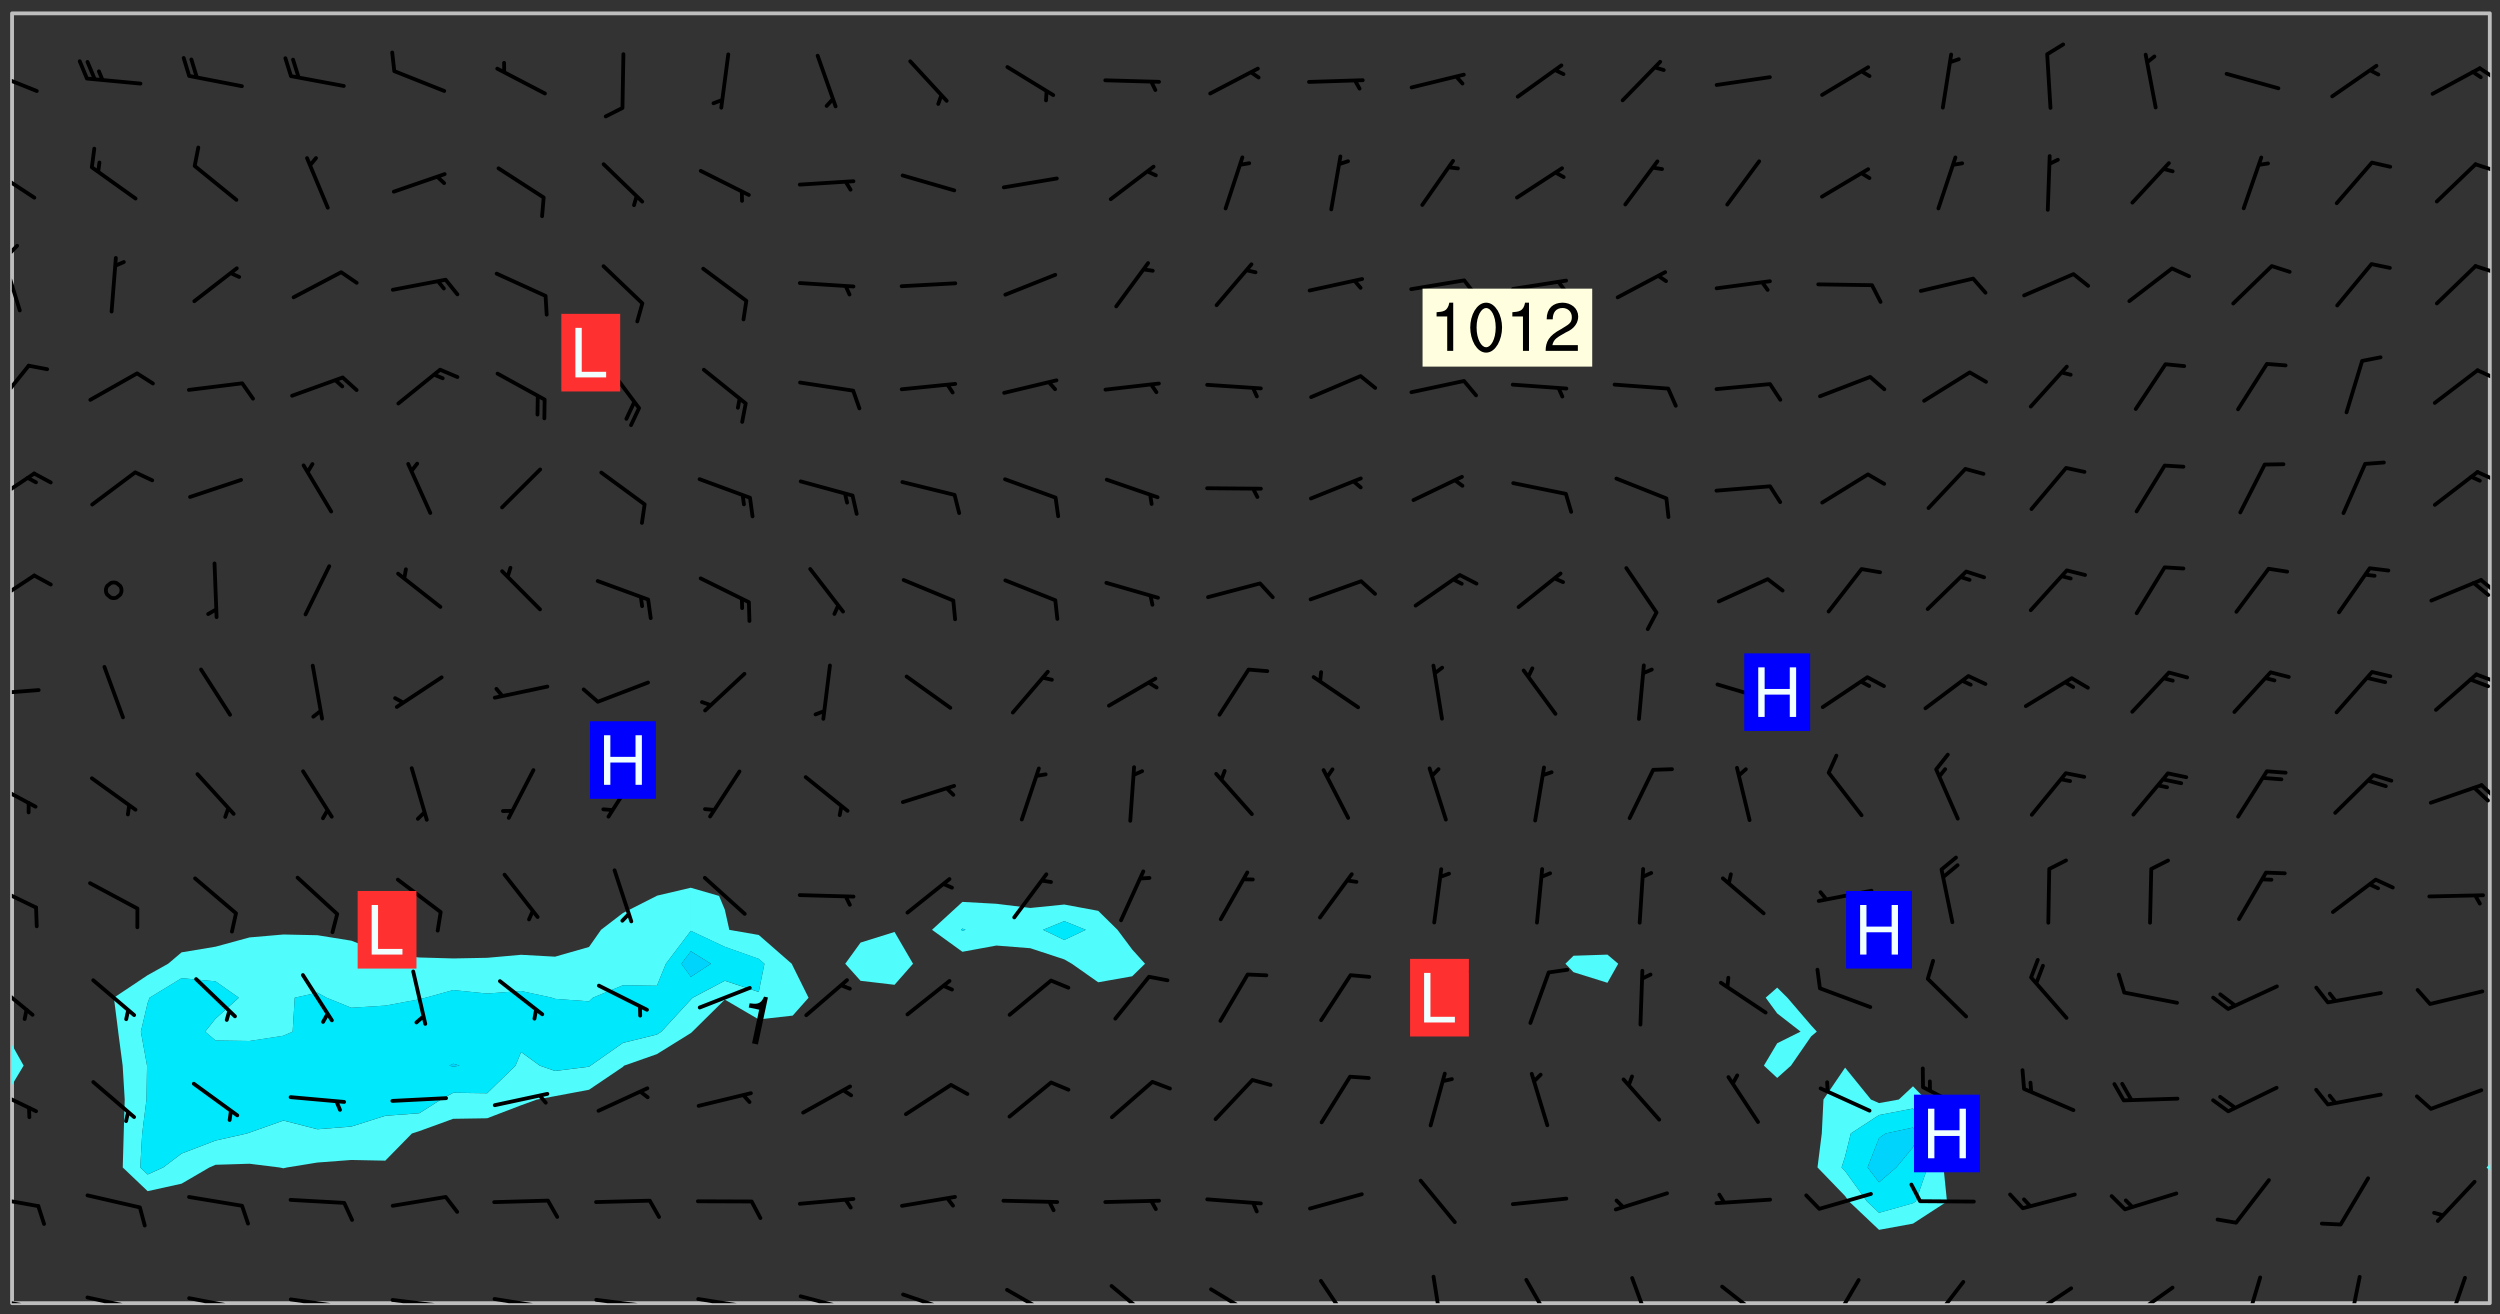 <svg xmlns="http://www.w3.org/2000/svg" role="img" xmlns:xlink="http://www.w3.org/1999/xlink" viewBox="142.45 309.95 326.84 171.84"><rect x="142.45" y="309.95" width="326.84" height="171.84" fill="#333333" stroke="none"/><defs><clipPath id="a"><path d="M144 451h1v29.328h-1zm0 0"/></clipPath><clipPath id="b"><path d="M144 311.672h1V447h-1zm0 0"/></clipPath><clipPath id="c"><path d="M144 311.672h324v168.656H144zm0 0"/></clipPath><clipPath id="d"><path d="M467 463h1v17.328h-1zm0 0"/></clipPath><clipPath id="e"><path d="M467 311.672h1V463h-1zm0 0"/></clipPath><clipPath id="f"><path d="M144 479h4v1.328h-4zm0 0"/></clipPath><clipPath id="g"><path d="M147 480h2v.328h-2zm0 0"/></clipPath><clipPath id="h"><path d="M153 479h8v1.328h-8zm0 0"/></clipPath><clipPath id="i"><path d="M160 480h2v.328h-2zm0 0"/></clipPath><clipPath id="j"><path d="M166 479h9v1.328h-9zm0 0"/></clipPath><clipPath id="k"><path d="M173 480h3v.328h-3zm0 0"/></clipPath><clipPath id="l"><path d="M180 479h8v1.328h-8zm0 0"/></clipPath><clipPath id="m"><path d="M187 480h2v.328h-2zm0 0"/></clipPath><clipPath id="n"><path d="M193 479h8v1.328h-8zm0 0"/></clipPath><clipPath id="o"><path d="M200 480h2v.328h-2zm0 0"/></clipPath><clipPath id="p"><path d="M206 479h9v1.328h-9zm0 0"/></clipPath><clipPath id="q"><path d="M213 480h3v.328h-3zm0 0"/></clipPath><clipPath id="r"><path d="M220 479h8v1.328h-8zm0 0"/></clipPath><clipPath id="s"><path d="M227 480h2v.328h-2zm0 0"/></clipPath><clipPath id="t"><path d="M233 479h8v1.328h-8zm0 0"/></clipPath><clipPath id="u"><path d="M240 480h2v.328h-2zm0 0"/></clipPath><clipPath id="v"><path d="M246 479h9v1.328h-9zm0 0"/></clipPath><clipPath id="w"><path d="M253 480h2v.328h-2zm0 0"/></clipPath><clipPath id="x"><path d="M260 478h8v2.328h-8zm0 0"/></clipPath><clipPath id="y"><path d="M265 480h2v.328h-2zm0 0"/></clipPath><clipPath id="z"><path d="M273 478h8v2.328h-8zm0 0"/></clipPath><clipPath id="A"><path d="M287 477h7v3.328h-7zm0 0"/></clipPath><clipPath id="B"><path d="M300 478h8v2.328h-8zm0 0"/></clipPath><clipPath id="C"><path d="M314 477h6v3.328h-6zm0 0"/></clipPath><clipPath id="D"><path d="M329 476h3v4.328h-3zm0 0"/></clipPath><clipPath id="E"><path d="M341 477h5v3.328h-5zm0 0"/></clipPath><clipPath id="F"><path d="M355 476h4v4.328h-4zm0 0"/></clipPath><clipPath id="G"><path d="M367 477h7v3.328h-7zm0 0"/></clipPath><clipPath id="H"><path d="M381 477h5v3.328h-5zm0 0"/></clipPath><clipPath id="I"><path d="M394 477h6v3.328h-6zm0 0"/></clipPath><clipPath id="J"><path d="M407 478h7v2.328h-7zm0 0"/></clipPath><clipPath id="K"><path d="M404 480h4v.328h-4zm0 0"/></clipPath><clipPath id="L"><path d="M420 478h7v2.328h-7zm0 0"/></clipPath><clipPath id="M"><path d="M420 480h2v.328h-2zm0 0"/></clipPath><clipPath id="N"><path d="M435 476h4v4.328h-4zm0 0"/></clipPath><clipPath id="O"><path d="M449 476h3v4.328h-3zm0 0"/></clipPath><clipPath id="P"><path d="M462 476h3v4.328h-3zm0 0"/></clipPath><clipPath id="Q"><path d="M144 466h4v2h-4zm0 0"/></clipPath><clipPath id="R"><path d="M144 451h4v5h-4zm0 0"/></clipPath><clipPath id="S"><path d="M144 437h3v6h-3zm0 0"/></clipPath><clipPath id="T"><path d="M144 425h4v4h-4zm0 0"/></clipPath><clipPath id="U"><path d="M144 411h4v5h-4zm0 0"/></clipPath><clipPath id="V"><path d="M466 412h2v3h-2zm0 0"/></clipPath><clipPath id="W"><path d="M144 399h4v2h-4zm0 0"/></clipPath><clipPath id="X"><path d="M465 397h3v3h-3zm0 0"/></clipPath><clipPath id="Y"><path d="M144 384h4v6h-4zm0 0"/></clipPath><clipPath id="Z"><path d="M466 385h2v3h-2zm0 0"/></clipPath><clipPath id="aa"><path d="M465 385h3v3h-3zm0 0"/></clipPath><clipPath id="ab"><path d="M144 371h4v6h-4zm0 0"/></clipPath><clipPath id="ac"><path d="M466 371h2v2h-2zm0 0"/></clipPath><clipPath id="ad"><path d="M144 357h3v7h-3zm0 0"/></clipPath><clipPath id="ae"><path d="M466 358h2v2h-2zm0 0"/></clipPath><clipPath id="af"><path d="M144 343h2v8h-2zm0 0"/></clipPath><clipPath id="ag"><path d="M144 341h1v4h-1zm0 0"/></clipPath><clipPath id="ah"><path d="M465 344h3v2h-3zm0 0"/></clipPath><clipPath id="ai"><path d="M144 331h4v6h-4zm0 0"/></clipPath><clipPath id="aj"><path d="M465 331h3v2h-3zm0 0"/></clipPath><clipPath id="ak"><path d="M144 318h4v5h-4zm0 0"/></clipPath><clipPath id="al"><path d="M466 318h2v3h-2zm0 0"/></clipPath><g id="am" clip-path="url(#clip1)"><path fill="#fff" fill-opacity="0" fill-rule="evenodd" d="M0 0h1000v1000H0zm0 0"/><path fill="#d3d3d3" fill-opacity="0" fill-rule="evenodd" d="M162.152 355.867l-.234.293.059.234.117.172.176.234.293.348.113.059.117-.172.059-.234.176-.176.465-.176h.699l.234.293.289.816.059.176.176.23.352.234.699.699.172.176.234.348.234.41.289.582.41.465.23.234.234.176.117.23.176.293.172 1.164v.234l.059.289.059.117.117.117.348.41.117.172.176.176.176.234.117.172.172.352.059.234.234.406.234-.059-.176.176-.059.93h-.582l-.234-.113-.348.113-.117.117-.059.293-.059.176-.117.172-.465.293-.059.234-.059.113v.645l.059.172v.41l.059.059v.406l.059.406.117.176.059.059.23.641-.059.293v.699l-.059.582v.234l-.059.23-.055.352v1.922l.055.117h.426l-.367.117-.023.352.891 1.168 1.742.539 1.34.359v.539l.09.809.535.715 1.52.27.891-.086.09 1.164.535.18 1.16-.18 2.055-.984 1.16-.363 1.879-.176 1.695-.18-.18.719-1.516.086-1.25.09-.805.27-1.074.809.27.719.535.898-.18.625-.266.809.266 1.078.625.898.805.18 1.25-.18-.266.723.098.504.055.293v.172l.059.293v.406l.176.117.352.117h.406l.293-.176.113-.117.059-.117.117-.23.059-.176.352-.465.23-.176.176-.059.176.059.059.176.117.988.055.469.059.172.117.234.176.059.816.059h.289l.117.234.059.406.059.352v1.105l.117.293.117.348.289.699.176.352.582.754.352.176.172.059.469.234.641.465.348.234.293.176.293.055.23.062.816.348.293.176.113.172.352.352.117.176.523.641v.289l.059.352v.348l.059.352.059.289.117.059.172.059h.176l.582.234.176.117.176.289.176.234.113.234.293.23.117.117v.41l.059.055.289.234.234.117.059.117.117.172.059.117.23.234.059.176.234.059.117.059-.117.113-.059.117v.117l-.117.293-.117.289v.582l.176.117.117.059.059.117.117.117.113.059.176.348.059.352.059.406v.176l-.059.176-.117.699v.172l.117.176.293.293h.406l.176.117.117.172.117.293v.234h-.527l-.23-.234h-.234l-.176.059-.059.699.059.348.117.176.176.41.117.23.289.469.176.055h.523l.234.059.758.641.059.293v.234l.059.059.23.348v.352l-.117.172v.293l.293.289.293.176.172.059.293.176.293.117.582.406.289.234.293.176.219.16.016.012.23.176.641.523.176.234.117.176.176.176.113.172v.641l.117.176.469.117.582.117.234.059.23.113.293.117.113.059.586.352.289.172.176.062.176.055.176.059.699.352.289.176.234.055.289.176.234.117.641.406.293.117.172.059.234.059.41.059.23.059.234.117.059.172-.41.176.469.059.059.293.113.234.176.055.234.059.176.059.406.117.641.234.117.172.059.234v.176l-.059.117-.059.406.234.234.117.059.348.117.641.23.176.117.289.117.176.176.234.465.582 1.105.176.176.348.176.176.117.352.117 1.047.523.234.059.465.113.293.059.465.176.758.582.234.234.348.465.176.176.289.234.816.699.293.176.289.289.293.176.293.289.695.641.176.176.293.234.289.234.469.289.641.582.348.234.234.293.348.348.352.465.934.992.348.406.117.176.234.059.113.117.645.176.23.113.234.059.293.176.23.117.934.699.406.406.234.176.406.176.234.117.816.348.348.234.234.117.293.289.23.117.758.352.352.172.23.059.293.117.234.059.871.176h.816l.469.23.172.059.875.699.465.117.293.059.176.059.23.059.469.059.348.059.352.059.406.059h.293l.172.059v.23l.176.176h.293l.348.059.352.059.699.117h.641l.465-.234.293-.176.172-.117.41-.172.289-.176.934-.465.469-.293.523-.293.465-.172.465-.176 1.051-.465.289-.117.41-.117.289-.117.527-.176 1.516-.699.582-.348.289-.059.293-.059.348-.117.875-.23.352-.117h.113l.234-.059.875-.234.234-.059h.812l.352-.059.816-.117.172-.059.352-.055.293-.059.23-.059.816-.176.176-.059h.348l.234-.059.465-.117.758-.172.234-.059h.348l.41-.117.289-.059 1.285-.059h.289l.41-.059.23-.059h.176l.875-.117h.406l.41-.117h.348l.352-.113.871-.059h1.75l1.047.289.41.117.289.117.352.117.289.117 1.051.172.289.059h.293l.293.059.172.059.41.059.172.059.117.059h.117l.117.059.352.059h.113l.41.066 1.922.395 1.926.395 1.52.449 1.695.719 2.145.805 1.605-.719 1.43-.805 1.16-1.078 1.25-.449 3.035-.719 1.875-.359 2.145-1.348 2.234-1.254 2.5-1.258 1.695-.449 1.785-.18 1.16-.27.625.539 1.34-.27.715-.988.984-1.344.445-.18.805-.359 1.875-.539 1.785-.449 1.25-.27 1.16-.09 1.699-.09 1.961-.27 1.25-.09h.539l.625-.09h.891l2.145-.18 2.41-.18 2.59-.09 1.695.18 1.609.09 1.43.359 1.16.719 1.875.988 1.16 1.527.266.715.629.09.355.898.535.539.535 1.527 1.074.359h.535l-.805.535.09 1.707.715 2.695.891.805.895.988.715 1.258 1.785.539 1.52-.18.355 1.344 1.609-.805.98-.539.27.27.316-.215.219-.145.801.449.449-.359h.355l.535-.27.539-.719.535-.27.625-.988 1.16.449.84.371 1.395.617 1.695-.18h1.605l1.785.09.18-1.707.535-1.344.805.27.492.848.402.406-.09.539v.359l.715.449.711-.27h1.43l.359.988.445 1.258.715 1.344 1.25.629 1.695.629.715-.18.18-.539.98-.09.449.359.086 1.258-.266.629-.535.18v.539l.715.984.266.539.984.988.801 1.078-.266.359-.09.898-.625 2.332-.355 2.066-.09 1.793-.18.719-.09.539v1.438l-.98 1.883-.359 1.707-.535.898-.805 1.168-.266.539 2.055 1.254.086.359-.355.539-.09-.18v.809l.09 1.438-.445.715-1.074.094-.266.715.535.898.805.719 1.16.809 1.34.27.445.359-.355.449-1.789-.09-1.25-.449-.715-.719-.625-.09-.176 3.59-.188 1.309h89.359V311.703h-55.27v49.082l.762.125 3.289.543 2.023 2.836v2.754l2.352.332 2.348.332h4.051l-1.379 4.16-2.023.707-2.023.703-.543.344-2.594 1.617-.188.117-2.023-2.078-.73-2.742-2.672-2.078-1.375-3.5-.066-.082-1.957-2.672 2.75-1.418v-49.082H294.422v91.414l.117.031.133.012.074.074.105.047.09.059.086.059.09.059.297.297.059.09.031.117.027.117.016.137-.031.117-.059.09-.059.086-.043.105-.047.102-.027.121v.145l.176.27.148.148.074.086.074.074.043.105.062.09.059.086.043.105.059.09.047.102.043.105.059.086.117.18.074.074.062.086.059.09.043.105.059.09.059.086.062.09.059.09.043.102.117.18.074.074.059.086.074.074.09.059.105.047h.148l.133-.016.133.016.102-.047.074-.074.047-.102-.016-.133v-.148l-.047-.105-.027-.117-.047-.102-.027-.121-.043-.102-.062-.09-.043-.102-.043-.105-.031-.117-.016-.133-.012-.137.086-.059.059-.086.121-.031.043.105.016.133v.117l.059.102.059.09.09.059.148.148.059.09.043.105-.012.102.086.059.105.047.086.059.09.059.074.074-.117.027-.105.047-.086.059-.074.074-.059.09-.062.086-.027.121-.047.102-.043.105-.031.117-.012.133-.016.133v.148l.027.117.047.105.043.102.059.09.074.074.09.059.074.074.09.059.059.09.043.105.047.102.117.031.133.016h.148l.117-.031.105.043.043.105.047.102.027.121L299.5 410l.027.117.031.121.027.117.105.043.102.047.133-.016.148.148.062.086.074.074.07.074.09.062.105.043.102.043.117.031.137.016.117-.031.074-.074.027-.117-.012-.133-.031-.121-.027-.117.043-.105h.117l.09.062.117.027h.148l.133.016h.148l.133.016.133-.016h.148l.133-.016.133-.012.137.012.117-.027.133-.016.191-.059-.059.176-.016.133-.027.121-.016.133-.059.086-.133.016-.105.047-.105.043-.117.031-.117.027-.266.031h-.148l-.133.016-.074.074.059.086.148.148.117.18.074.07.09.062.09.059.086.059.09.059.102.043.105.062.105.043.086.059.105.047.102.043.18.117.059.09-.043.102-.047.105.016.133.223.223.059.09.043.102.031.121.043.102.016.133.031.117.012.137.031.117.148.148.102.043.105.043.117.031.133.016.137.016h.117l.117-.031.09-.059.043-.105.047-.102.043-.105.031-.117.012-.133v-.148l-.012-.133-.016-.133-.031-.117-.043-.105-.047-.105-.043-.102-.043-.105-.016-.133.016-.133.027-.117.031-.117.027-.121.047-.102.09-.059.086-.062.074-.074.09-.059.223-.223.059-.086.074-.074.117-.18.059-.086v-.148l-.074-.074-.102-.047-.105-.043-.102-.043-.059-.09-.047-.105-.027-.117.09-.059.117-.031.102-.043.18-.117.148-.148.012-.133-.012-.105-.09-.059-.133.016h-.148l-.133.016-.133-.016-.121-.031-.086-.059-.074-.074-.059-.09-.062-.086-.117-.18-.059-.086.031-.121.086-.059.121-.031.059-.086v-.121l-.031-.117-.059-.09-.059-.086-.047-.105-.027-.117-.016-.133.059-.09.074-.074.09-.059.117-.18.074-.074.059-.086.148-.148.121-.031.133-.016.133.016.074.074.043.105.016.133-.031.117-.117.031-.133.012-.148.148-.043.105-.047.102-.027.121-.031.117v.148l.031.117.043.105.059.09.074.07.074.074.117.031.121.027.117-.027.133-.016h.117l.09.059.074.074.047.105.059.086.102.047.133.016.105.043.086.059-.012.105-.074.074-.18.117-.059.09-.09.059-.07.074-.074.074-.062.09-.027.117-.016.133.016.133-.016.133v.148l.016.133.027.117.031.121.074.074.09.059.086.059.09.059.117.031v.086l-.102.047-.09.059-.266.031-.117.027h-.148l-.105.043-.102.047-.059.09-.062.234-.012.133-.031.121-.016.133v.293l-.012.133.012.137.016.133.133.016.133.012.121.031.086.059.074.074.047.105.043.102.016.133v.445l-.016.133v.445l.031.266.027.117.016.133.031.117.086.211.031.266v.148l-.031.117-.027.117-.031.121-.027.117-.031.117-.031.121-.012.133-.016.133.09.059.117-.031.102.016.047.105-.031.266v.441l-.043.105-.047.105-.043.102-.043.105-.059.086-.031.121-.043.117-.031.117-.016.133.016.133.059.09.105.047.086.059.059.086-.012.137-.031.117-.043.102v.445l-.016.133v.148l-.031.117-.043.105-.027.117-.047.105-.043.102-.031.121-.027.117-.031.133-.031.117-.027.117-.043.105-.031.117-.031.121-.012.133-.016.133v.297l.027.117v.148l.047.398.027.117.059.09.121.031h.148l.133-.016.059.09v.117l-.059.09-.09.059-.102.043-.105.047-.09.059-.086.059-.137.016-.117-.031-.133-.016-.102.047-.062.086-.012.137-.016.133-.031.117-.027.117-.016.133-.031.121v.297l.016.133.031.117v.148l.012.133v.148l-.027.117-.047.102-.027.121-.031.117-.059.09-.074.074-.102.043-.105.047-.117.027-.121.031-.102-.047.059-.086.105-.047.027-.117.031-.117.027-.121.031-.117v-.148l.016-.133-.031-.117-.043-.105-.105.016-.074.074-.102.043-.09.062-.074.074-.043.102-.016.133-.031.117L304.25 426l-.031.117-.027.117-.031.121-.027.117-.031.117-.043.105-.09.059h-.09l-.117-.031-.031-.086.016-.137-.031-.117v-.148l-.012-.133v-.148l-.062-.234-.027-.121-.043-.102-.047-.105-.059-.086-.059-.09-.043-.105-.062-.086-.148-.148-.07-.074-.105-.047-.105-.043-.102-.043-.297-.297-.09-.074-.086-.059-.105-.043-.09-.062-.086-.059-.105-.043-.09-.059-.086-.062-.074-.07-.105-.047-.086-.059-.105-.043-.09-.062-.102-.043-.105-.043-.086-.059-.105-.047-.105-.043-.102-.047-.09-.059-.102-.043-.105-.043-.09-.062-.117-.027-.133-.016-.133.016H299.75l-.133.016-.117-.031-.09-.059-.074-.074-.09-.059-.102-.047h-.148l-.121-.027-.102-.043-.074-.074-.117-.18-.09-.059-.102-.043-.09-.062-.105-.043-.09-.059-.086-.059-.105-.047-.059-.086-.059-.09-.043-.105-.047-.102-.074-.074-.086-.059-.074-.074-.09-.059-.223-.223-.043-.105-.031-.266.105-.043h.145l.105.043.074.074.09.059.086.059.105.047.09.059.148.148.07.074.148.148.062.086.074.074.086.059.074.074.09.062.09.059.086.059.27.176.102.047.105.043.102.043.047-.074.059-.086.074-.074.07-.074.105.043.074.074.059.09.043.102.047.105.043.105.121.027.117-.027.074-.09.043-.105.059-.09.074-.074.105-.043.117-.027.133.012.09.059.148.148.059.09.043.105.047.102.043.105.043.102.105.047.105.043.133.016.086-.059.059-.09.074-.074.105-.043.117.027.105.047.102.043.105.043.102.047.18.117v.117l-.016.133.016.133.016.137.059.086.102.047.121.027.117.031h.148l.117-.031.059-.09.18-.117.059-.09.074-.074.059-.086.117-.18.18-.117.117.031.09.059.043.074-.016.133v.117l.09.059h.148l.133-.016.133-.012.266-.031.105-.043.117-.031.121-.027.074-.074.07-.074.062-.09-.016-.105-.047-.102-.102-.043-.105-.016-.117.027-.266.031h-.148l-.074-.074-.09-.059-.117-.031-.117-.027-.133-.016h-.148l-.133.016h-.297l-.105-.047-.148-.148-.043-.102-.059-.09.223-.223.086-.059.105-.043.117-.031.133-.016.133.016.137.016.102.043.133-.012.09-.062.102-.043.062-.09-.047-.102-.09-.059-.117-.031-.102-.043-.059-.09-.062-.09v-.117l.016-.133.105-.047.074-.07v-.121l-.09-.059-.031-.117.09-.059.074-.074.043-.105.059-.09.047-.102.016-.133v-.148l-.047-.105-.043-.102-.09-.059-.133-.016-.102-.043-.137-.016-.117-.031h-.445l-.133-.016-.133-.012-.133-.016-.117-.031h-.148l-.133-.016-.133-.012-.266-.031-.121-.043-.086-.059-.074-.074v-.148l.012-.133.105-.047.102-.043.133-.016h.152l.133-.016h.293l.121.031.102.043.09.059.234.062.121-.047.09-.059.102-.043.133-.016.105.043.102.047.133.012.121-.027h.145l.121-.031.117-.027.105-.047.074-.074.086-.059.148-.148.059-.086.047-.105.027-.117.016-.105-.102-.043-.09-.059-.117-.031-.105-.043-.09-.062-.074-.086-.074-.074-.102-.043-.105-.047-.102-.043-.059-.09-.047-.102-.086-.211-.062-.086-.059-.09-.074-.074-.086-.059h-.27l-.117.031-.09.059-.102.043-.133.016-.105-.016-.027-.117-.062-.09-.117-.031-.102-.043-.148-.148-.031-.117-.016-.105.074-.074.18-.117.117-.027.117-.031.137.016.102.043.105.043.102.047.105.043.117.031.133.016.117.027.133.016.105-.016.09-.059-.074-.074-.105-.043-.074-.074-.074-.09-.148-.148-.086-.059-.09-.059-.074-.074-.09-.059-.102-.047-.121-.027-.102-.047-.105-.043-.117-.031-.102-.043-.121-.031h-.148l-.117.031-.105.043-.086.062-.18.117-.086.059-.09.059-.105.047-.086.059-.105.043-.102.043-.105.047-.074.074-.059.09-.059.086-.047.105-.059.086-.074.074-.133-.012-.117-.031h-.117l-.074.074-.09.059-.074.074-.09.059-.086.059-.105.047-.102.043-.137.016-.102-.043-.148-.148-.105-.047h-.086l-.105.047-.102.043-.121.031-.117-.031-.074-.074v-.117l.031-.121.074-.07.059-.09.074-.074.117-.031.105-.043h.293l.133-.016.137-.016.102-.043.09-.059.102-.047.09-.059.133-.012.09.059.133.012.09-.059.086-.059.105-.043.09-.059.086-.062.09-.059.148-.148.059-.086.059-.09.105-.043.133-.016.117.027.121.031.059-.059.059-.09.031-.266.027-.117.105.012.133.016.102-.043.09-.059.059-.09.074-.074.059-.09.047-.102.012-.133-.012-.133-.047-.105-.148-.148-.059-.09-.059-.086-.043-.105v-.445l.016-.133v-.148l.012-.133-.059-.059-.09.059-.102-.043-.18-.117-.086-.059-.062-.09-.059-.09-.074-.074-.086-.059-.121.031-.102.012-.105.047-.086.059-.105.043-.148.148-.09.059-.086.059-.09.062-.105.043-.133.016v-.121l.105-.043.117-.031.074-.07.043-.105v-.148l-.027-.117-.148-.148-.133-.016h-.148l-.117.031-.105.043-.102.043-.09.062-.117.027-.074-.074.012-.133-.043-.102-.043-.105-.09-.059-.117.027-.121.031-.117.031-.102.043-.121.031-.102.043-.105.043-.09.059-.102.016v-.117l.016-.133-.059-.09-.074.043-.148.148-.059.09-.074.074-.047.105-.043.102-.074.074-.059.09-.074.074-.059.086-.074.074-.09.062-.074.07-.074.074-.102.016-.133.016-.105-.043v-.121l.148-.148.043-.102.059-.09.047-.102.043-.105.059-.09.031-.117.043-.102.031-.121.027-.117.047-.105.043-.102.043-.105.074-.07.09-.062.09-.059.102-.043h.297l.266-.031.105-.043-.074-.074-.117-.031-.105-.043-.09-.059-.102-.047-.09-.059-.102-.043-.105-.043-.09-.062-.086-.059-.105-.043-.102-.043-.121-.031-.117-.031-.102-.043L297.5 410.25l-.102-.043-.09-.059-.043-.105-.016-.133.102-.043.133-.016.137.016.133-.016.102-.043.059-.09.016-.105-.09-.059-.074-.074-.102-.043-.09-.059-.148-.148-.043-.105-.016-.133v-.293l-.059-.09-.09-.059-.074-.074-.043-.105-.031-.117-.059-.09-.074-.074-.117-.027-.074-.074-.09-.059-.09-.062-.086-.059-.074-.074-.059-.086-.047-.105-.086-.059-.148-.148-.195-.059-.133.016-.102.043-.074.074-.047.102-.043.105-.059.09-.059.086-.297.297-.09.059h-.086l-.062-.086-.043-.105.031-.117.059-.09.027-.117-.012-.133-.09-.062-.105.047-.117.027-.117.031-.27.176-.102.047-.117.027-.105.047-.09.059-.102.043-.059-.086-.047-.105.016-.133.047-.105.07-.074.074-.07.059-.09v-.148l-.043-.105h-.238l-.102.047-.031.117-.027.117-.031.121-.074.043-.133.016-.074-.047-.043-.102-.043-.105-.047-.102-.043-.105-.121.031-.102.043-.133.016-.117.031-.105.043-.09.059-.102.047-.121.027-.133.016-.102-.043-.059-.09-.047-.105-.043-.102-.043-.105v-.117l.059-.09.086-.059.18-.117.102-.047.105-.043.105-.059.102-.043.09-.062.102-.043.105-.059.102-.047.09-.059.105-.043.102-.043.09-.062.102-.043.137-.016.117.031.102.043.121.031.102.043.105.047.102.043.105.043.102.047.105.043.102.043.105.047.086.059.105.043.117.031.105.043.102.047.09.059.105.043.102.043.105.047.117.027.102.047.121.027h.148l.086-.059.016-.102.059-.09-.027-.117-.074-.074-.117-.18-.074-.074-.09-.074-.18-.117-.086-.059-.105-.043-.102-.047-.27-.176-.059-.09-.074-.074-.059-.09-.043-.102-.031-.117-.016-.137v-.562l-.012-.133-.016-.133-.031-.117-.016-.133-.012-.133-.031-.121-.223-.223-.059-.086-.016-.105.031-.117.133-.016v-91.414H172.992v1.453l-.059.234-.352 1.051-.172.523-.117.348-.176.41-.117.172-.234.293-.23.059h-.352l-.117.059-.23.406v.293l.117.176.23.23.117.234.641.758.293.465.176.234.23.352.234.348.641.816.176.465.172.41.117.695.176.469.117 1.398.059.465v.875l.117 1.047v4.781l-.059.465-.352 1.281-.176.523-.113.41-.352.93L172.934 336l-.234.582-.117.176-.172.348-.176.406-.352.816-.059.293-.113.293-.117.289-.059.176-.117.875-.059.406-.059.117-.059.176-.059.172-.23.527-.117.172v.234l-.117.234-.059.172-.176.586v.289l-.059.176v.293l-.059.113-.059.527v.172l-.055.234v2.621l-.176.816-.117.176-.176.234-.117.172-.113.234-.586.934-.23.289-.293.465-.176.234-.289.352-.352.699-.113.23-.176.41-.176.23-.406.527-.816.699-.293.172-.289.234-.176.117-.176.176-.523.406-.527.176-.172.176-.234.055-.641.176h-.758m12.211 31.023l-1.074.449.359.895 1.25-.715.445-.539-.98-.09"/><path fill="#d3d3d3" fill-opacity="0" fill-rule="evenodd" d="M201.508 416.598h-.895l.449.629.98.359.805-.09.445-.988-.176.09-.715-.355-.895.355m154.621 59.07l-.059-.523v-.293l.113-.293.059-.23.469-.469h.113l.117-.113.117-.059h.176l.234-.059h.348l.234.059.117.059.23.172.059.176.117.582v.293l-.117.176-.172.289-.176.176-.527.523-.23.234-.117.059h-.176l-.117-.059-.406-.293-.176-.117-.117-.059-.059-.113-.055-.117m6.641-10.957l-.059-.172v-1.109l.059-.172.176-.059.172-.059h.176l.234-.059.117.059.059.699-.059.172-.117.176-.117.059-.234.523-.113.059h-.234l-.059-.117m9.613-14.391l-.117-.176v-.699l.293-.875.117-.172.176-.352.113-.23.117-.293.352-.758.117-.23.172-.234h.176l.117-.059h.641l.117.059.234.234.172.113.352.293.117.117.113.176v.113l.117.059.117.117v.699l-.059.176v.23l-.059.176-.348 1.051-.117.23-.117.234-.117.059-.23.234-.641.289h-.875l-.41-.117-.641-.465"/><path fill="none" stroke="#bebebe" stroke-linecap="round" stroke-linejoin="round" stroke-miterlimit="10" stroke-width=".5" d="M467.957 311.695H144.027v168.625h323.93v-168.625"/><g clip-path="url(#a)"><path fill="#fff" fill-opacity="0" fill-rule="evenodd" d="M144 475.891v4.438h.004H144v-28.504 24.066"/></g><g clip-path="url(#b)"><path fill="#fff" fill-opacity="0" fill-rule="evenodd" d="M144 444.82v1.703-134.852h.004H144V444.82"/></g><path fill="#50fcfc" fill-rule="evenodd" d="M144 446.523v5.301l.004-.004v-5.293l-.004-.004"/><g clip-path="url(#c)"><path fill="#fff" fill-opacity="0" fill-rule="evenodd" d="M144.004 480.328V451.82l1.535-2.559-1.535-2.734V311.672h88.762V426.004l-4.438 1.043-.023.023-4.414 2.238-2.867 2.199-1.57 2.242-4.438 1.27-4.441-.246-4.438.395-4.438.082-4.438-.125-4.441-.473-4.438-1.723-4.438-.715-4.438-.094-4.441.383-4.438 1.211-4.438.738-1.762 1.492-2.676 1.492-4.414 2.945.562 4.438.586 4.441.27 4.438-.133 4.438-.125 4.438 3.254 3.098 4.438-.98 3.633-2.117.805-.352 4.438-.137 3.926.488.516.105.457-.105 3.98-.645 4.438-.336 4.438.09 3.48-3.547.961-.312 4.438-1.613 4.438-.07 4.438-1.699 2.047-.742 2.395-.453 4.438-.832 4.438-2.996.148-.156 4.289-1.508L232.766 445l.199-.18 4.242-4.195 4.438 2.594 4.438-.5 2.074-2.336-2.074-4.18-.117-.258-4.32-3.77-3.848-.668-.59-2.645-.75-1.793-3.691-1.066V311.672h26.633v120.117l-4.441 1.391-2.004 2.766 2.004 2.23 4.441.523 2.418-2.754-2.418-4.156V311.672h8.875v116.188l-3.977 3.648 3.977 2.875 4.438-.816 4.441.352 4.438 1.461.984.566 3.453 2.426 4.438-.785 1.68-1.641-1.68-1.867-1.918-2.57-2.52-2.48-4.438-.824-4.438.449-4.441-.547-4.438-.246v-116.188h84.328v123.082l-4.438.145-1.062 1.047 1.062 1.105 4.438 1.387 1.406-2.492-1.406-1.191V311.672h22.191v127.395l-1.504 1.316 1.504 2.059 3.059 2.379-3.059 1.52-1.738 2.922 1.738 1.617 1.809-1.617 2.633-3.82.738-.621-.738-.809-3.113-3.629-1.328-1.316V311.672h8.879v137.859l-2.828 4.168-.219 4.438-.562 4.438 3.609 3.742.504.699 3.934 3.723 4.438-.812 4.438-2.883.031-.027-.031-.066-.445-4.375.367-4.438-2.676-4.438-1.684-1.73-1.855 1.73-2.582.465-1.059-.465-3.379-4.168V311.672h84.324v150.434l-.465.469.465.461v17.293H144.004"/></g><path fill="#50fcfc" fill-rule="evenodd" d="M145.539 449.262l-1.535 2.559v-5.293l1.535 2.734m12.363-4.441l-.562-4.438 4.414-2.945 2.676-1.492 1.762-1.492 4.438-.738 4.438-1.211 4.441-.383 4.438.094 4.438.715 4.438 1.723 4.441.473 4.438.125 4.438-.082 4.438-.395 4.441.246 4.438-1.27 1.57-2.242 2.867-2.199 4.414-2.238.023-.023 4.438-1.043v5.633l-3.262 4.309-1.176 2.879-4.438-.066-3.93 1.625-.508.48-4.438-.328-.418-.152-4.023-.875-4.438.332-4.438-.453-3.598.996-.84.211-4.441.824-4.438.281-3.242-1.316-1.195-.66-2.961.66-.273 4.438-1.203.535-4.441.688-4.438-.066-1.359-1.156 1.359-1.699 3.047-2.738-3.047-2.141-4.438-.414-4.188 2.555-.25.691-.887 3.746.809 4.441-.074 4.438-.562 4.438-.254 4.438.969.922 2.039-.922 2.398-1.816 4.438-1.699 4.09-.922.348-.117 4.441-1.578 4.438 1.141 4.438-.355 4.438-1.406 4.441-.332 2.828-1.789 1.609-.887 4.438.059 3.715-3.609.723-1.781 2.441 1.781 2 .699 4.438-.562.199-.137 4.238-2.973 4.438-1.094.582-.375 3.855-4.191.246-.246 4.195-2.219 4.438 1.465.742-3.684-.742-.645-4.438-1.574-4.441-2.09v-5.633l3.691 1.066.75 1.793.59 2.645 3.848.668 4.32 3.77.117.258 2.074 4.18-2.074 2.336-4.438.5-4.438-2.594-4.242 4.195-.199.18-4.438 2.754-4.289 1.508-.148.156-4.438 2.996-4.438.832-2.395.453-2.047.742-4.438 1.699-4.438.07-4.438 1.613-.961.312-3.48 3.547-4.438-.09-4.438.336-3.98.645-.457.105-.516-.105-3.926-.488-4.438.137-.805.352-3.633 2.117-4.438.98-3.254-3.098.125-4.438.133-4.438-.27-4.438-.586-4.441"/><path fill="#00e8fc" fill-rule="evenodd" d="M161.754 463.496l-.969-.922.254-4.438.562-4.438.074-4.438-.809-4.441.887-3.746.25-.691 4.188-2.555 4.438.414 3.047 2.141-3.047 2.738-1.359 1.699 1.359 1.156 4.438.066 4.441-.688 1.203-.535.273-4.438 2.961-.66 1.195.66 3.242 1.316 4.438-.281 4.441-.824.84-.211 3.598-.996v9.629l-.516.246.516.152.844-.152-.844-.246v-9.629l4.438.453 4.438-.332 4.023.875.418.152 4.438.328.508-.48 3.93-1.625 4.438.066 1.176-2.879 3.262-4.309v2.68l-1.234 1.629 1.234 1.715 2.629-1.715-2.629-1.629v-2.68l4.441 2.09 4.438 1.574.742.645-.742 3.684-4.438-1.465-4.195 2.219-.246.246-3.855 4.191-.582.375-4.438 1.094-4.238 2.973-.199.137-4.438.562-2-.699-2.441-1.781-.723 1.781-3.715 3.609-4.438-.059-1.609.887-2.828 1.789-4.441.332-4.438 1.406-4.438.355-4.438-1.141-4.441 1.578-.348.117-4.09.922-4.438 1.699-2.398 1.816-2.039.922"/><path fill="#00d4fc" fill-rule="evenodd" d="M201.699 449.414l-.516-.152.516-.246.844.246-.844.152m31.066-11.754l-1.234-1.715 1.234-1.629 2.629 1.629-2.629 1.715"/><path fill="#50fcfc" fill-rule="evenodd" d="M254.957 438.176l-2.004-2.23 2.004-2.766 4.441-1.391 2.418 4.156-2.418 2.754-4.441-.523m13.316-3.793l-3.977-2.875 3.977-3.648v3.484l-.18.164.18.129.422-.129-.422-.164v-3.484l4.438.246 4.441.547 4.438-.449v2.172l-2.777 1.133 2.777 1.324 2.812-1.324-2.812-1.133v-2.172l4.438.824 2.52 2.48 1.918 2.57 1.68 1.867-1.68 1.641-4.438.785-3.453-2.426-.984-.566-4.438-1.461-4.441-.352-4.438.816"/><path fill="#00e8fc" fill-rule="evenodd" d="M268.273 431.637l-.18-.129.18-.164.422.164-.422.129m13.316 1.195l-2.777-1.324 2.777-1.133 2.812 1.133-2.812 1.324"/><path fill="#50fcfc" fill-rule="evenodd" d="M348.164 437.051l-1.062-1.105 1.062-1.047 4.438-.145 1.406 1.191-1.406 2.492-4.438-1.387m26.629 13.828l-1.738-1.617 1.738-2.922 3.059-1.52-3.059-2.379-1.504-2.059 1.504-1.316 1.328 1.316 3.113 3.629.738.809-.738.621-2.633 3.82-1.809 1.617m8.879 15.438l-3.609-3.742.562-4.438.219-4.438 2.828-4.168 3.379 4.168 1.059.465 2.582-.465 1.855-1.73v2.902l-4.438.855-3.691 2.41-.746 3.02-.461 1.418.461.48 2.859 3.961 1.578 1.492 4.438-1.254.371-.238 1.535-4.441 1.086-4.438-2.992-3.266v-2.902l1.684 1.73 2.676 4.438-.367 4.438.445 4.375.031.066-.031.027-4.438 2.883-4.438.812-3.934-3.723-.504-.699"/><path fill="#00e8fc" fill-rule="evenodd" d="M383.672 463.055l-.461-.48.461-1.418.746-3.02 3.691-2.41 4.438-.855v2.492l-3.594.773-.844.598-1.504 3.84 1.504 1.949 2.258-1.949 2.18-2.633.707-1.805-.707-.773v-2.492l2.992 3.266-1.086 4.438-1.535 4.441-.371.238-4.438 1.254-1.578-1.492-2.859-3.961"/><path fill="#00d4fc" fill-rule="evenodd" d="M388.109 464.523l-1.504-1.949 1.504-3.84.844-.598 3.594-.773.707.773-.707 1.805-2.18 2.633-2.258 1.949"/><path fill="#50fcfc" fill-rule="evenodd" d="M467.996 463.035l-.465-.461.465-.469v.93"/><g clip-path="url(#d)"><path fill="#fff" fill-opacity="0" fill-rule="evenodd" d="M467.996 480.328H468v-17.293 17.293h-.004"/></g><path fill="#50fcfc" fill-rule="evenodd" d="M467.996 462.105v.93H468v-.93h-.004"/><g clip-path="url(#e)"><path fill="#fff" fill-opacity="0" fill-rule="evenodd" d="M467.996 311.672H468v150.434-150.434h-.004"/></g><path fill="#fff" fill-opacity="0" fill-rule="evenodd" d="M237.238 447.473l5.715 1.207 2.062-9.742-5.715-1.211-2.062 9.746"/><path fill-rule="evenodd" d="M242.344 440.246l.5.105-1.305 6.156-.77-.164.93-4.391-1.359-.289.117-.543.559.055h.258l.242-.043.23-.094.215-.172.199-.258.184-.363"/><g clip-path="url(#f)"><path fill="none" stroke="#000" stroke-linecap="round" stroke-linejoin="round" stroke-miterlimit="10" stroke-width=".5" d="M147.445 481.023l-6.891-1.391"/></g><g clip-path="url(#g)"><path fill="none" stroke="#000" stroke-linecap="round" stroke-linejoin="round" stroke-miterlimit="10" stroke-width=".5" d="M147.445 481.023l.699 2.355"/></g><g clip-path="url(#h)"><path fill="none" stroke="#000" stroke-linecap="round" stroke-linejoin="round" stroke-miterlimit="10" stroke-width=".5" d="M160.746 481.078l-6.863-1.5"/></g><g clip-path="url(#i)"><path fill="none" stroke="#000" stroke-linecap="round" stroke-linejoin="round" stroke-miterlimit="10" stroke-width=".5" d="M160.746 481.078l.664 2.363"/></g><g clip-path="url(#j)"><path fill="none" stroke="#000" stroke-linecap="round" stroke-linejoin="round" stroke-miterlimit="10" stroke-width=".5" d="M174.082 480.992l-6.902-1.324"/></g><g clip-path="url(#k)"><path fill="none" stroke="#000" stroke-linecap="round" stroke-linejoin="round" stroke-miterlimit="10" stroke-width=".5" d="M174.082 480.992l.723 2.344"/></g><g clip-path="url(#l)"><path fill="none" stroke="#000" stroke-linecap="round" stroke-linejoin="round" stroke-miterlimit="10" stroke-width=".5" d="M187.422 480.828l-6.953-1"/></g><g clip-path="url(#m)"><path fill="none" stroke="#000" stroke-linecap="round" stroke-linejoin="round" stroke-miterlimit="10" stroke-width=".5" d="M187.422 480.828l.832 2.309"/></g><g clip-path="url(#n)"><path fill="none" stroke="#000" stroke-linecap="round" stroke-linejoin="round" stroke-miterlimit="10" stroke-width=".5" d="M200.746 480.754l-6.973-.852"/></g><g clip-path="url(#o)"><path fill="none" stroke="#000" stroke-linecap="round" stroke-linejoin="round" stroke-miterlimit="10" stroke-width=".5" d="M200.746 480.754l.883 2.289"/></g><g clip-path="url(#p)"><path fill="none" stroke="#000" stroke-linecap="round" stroke-linejoin="round" stroke-miterlimit="10" stroke-width=".5" d="M214.043 480.883l-6.938-1.109"/></g><g clip-path="url(#q)"><path fill="none" stroke="#000" stroke-linecap="round" stroke-linejoin="round" stroke-miterlimit="10" stroke-width=".5" d="M214.043 480.883l.797 2.324"/></g><g clip-path="url(#r)"><path fill="none" stroke="#000" stroke-linecap="round" stroke-linejoin="round" stroke-miterlimit="10" stroke-width=".5" d="M227.375 480.773l-6.969-.887"/></g><g clip-path="url(#s)"><path fill="none" stroke="#000" stroke-linecap="round" stroke-linejoin="round" stroke-miterlimit="10" stroke-width=".5" d="M227.375 480.773l.871 2.293"/></g><g clip-path="url(#t)"><path fill="none" stroke="#000" stroke-linecap="round" stroke-linejoin="round" stroke-miterlimit="10" stroke-width=".5" d="M240.676 480.879l-6.941-1.102"/></g><g clip-path="url(#u)"><path fill="none" stroke="#000" stroke-linecap="round" stroke-linejoin="round" stroke-miterlimit="10" stroke-width=".5" d="M240.676 480.879l.797 2.32"/></g><g clip-path="url(#v)"><path fill="none" stroke="#000" stroke-linecap="round" stroke-linejoin="round" stroke-miterlimit="10" stroke-width=".5" d="M253.914 481.238l-6.789-1.816"/></g><g clip-path="url(#w)"><path fill="none" stroke="#000" stroke-linecap="round" stroke-linejoin="round" stroke-miterlimit="10" stroke-width=".5" d="M253.914 481.238l.555 2.391"/></g><g clip-path="url(#x)"><path fill="none" stroke="#000" stroke-linecap="round" stroke-linejoin="round" stroke-miterlimit="10" stroke-width=".5" d="M267.156 481.473l-6.641-2.289"/></g><g clip-path="url(#y)"><path fill="none" stroke="#000" stroke-linecap="round" stroke-linejoin="round" stroke-miterlimit="10" stroke-width=".5" d="M266.191 481.141l.191 1.211"/></g><g clip-path="url(#z)"><path fill="none" stroke="#000" stroke-linecap="round" stroke-linejoin="round" stroke-miterlimit="10" stroke-width=".5" d="M280.195 482.082l-6.09-3.504"/></g><g clip-path="url(#A)"><path fill="none" stroke="#000" stroke-linecap="round" stroke-linejoin="round" stroke-miterlimit="10" stroke-width=".5" d="M293.16 482.582l-5.391-4.508"/></g><g clip-path="url(#B)"><path fill="none" stroke="#000" stroke-linecap="round" stroke-linejoin="round" stroke-miterlimit="10" stroke-width=".5" d="M306.785 482.148l-6.008-3.641"/></g><g clip-path="url(#C)"><path fill="none" stroke="#000" stroke-linecap="round" stroke-linejoin="round" stroke-miterlimit="10" stroke-width=".5" d="M319.055 483.246l-3.914-5.836"/></g><g clip-path="url(#D)"><path fill="none" stroke="#000" stroke-linecap="round" stroke-linejoin="round" stroke-miterlimit="10" stroke-width=".5" d="M330.961 483.801l-1.098-6.941"/></g><g clip-path="url(#E)"><path fill="none" stroke="#000" stroke-linecap="round" stroke-linejoin="round" stroke-miterlimit="10" stroke-width=".5" d="M345.461 483.383l-3.469-6.109"/></g><g clip-path="url(#F)"><path fill="none" stroke="#000" stroke-linecap="round" stroke-linejoin="round" stroke-miterlimit="10" stroke-width=".5" d="M358.25 483.629l-2.418-6.598"/></g><g clip-path="url(#G)"><path fill="none" stroke="#000" stroke-linecap="round" stroke-linejoin="round" stroke-miterlimit="10" stroke-width=".5" d="M373.117 482.504l-5.523-4.348"/></g><g clip-path="url(#H)"><path fill="none" stroke="#000" stroke-linecap="round" stroke-linejoin="round" stroke-miterlimit="10" stroke-width=".5" d="M381.898 483.359l3.547-6.062"/></g><g clip-path="url(#I)"><path fill="none" stroke="#000" stroke-linecap="round" stroke-linejoin="round" stroke-miterlimit="10" stroke-width=".5" d="M394.848 483.113l4.277-5.57"/></g><g clip-path="url(#J)"><path fill="none" stroke="#000" stroke-linecap="round" stroke-linejoin="round" stroke-miterlimit="10" stroke-width=".5" d="M407.379 482.277l5.848-3.898"/></g><g clip-path="url(#K)"><path fill="none" stroke="#000" stroke-linecap="round" stroke-linejoin="round" stroke-miterlimit="10" stroke-width=".5" d="M407.379 482.277l-2.16-1.164"/></g><g clip-path="url(#L)"><path fill="none" stroke="#000" stroke-linecap="round" stroke-linejoin="round" stroke-miterlimit="10" stroke-width=".5" d="M420.754 482.367l5.723-4.078"/></g><g clip-path="url(#M)"><path fill="none" stroke="#000" stroke-linecap="round" stroke-linejoin="round" stroke-miterlimit="10" stroke-width=".5" d="M421.586 481.773l-1.098-.547"/></g><g clip-path="url(#N)"><path fill="none" stroke="#000" stroke-linecap="round" stroke-linejoin="round" stroke-miterlimit="10" stroke-width=".5" d="M435.926 483.695l2.012-6.734"/></g><g clip-path="url(#O)"><path fill="none" stroke="#000" stroke-linecap="round" stroke-linejoin="round" stroke-miterlimit="10" stroke-width=".5" d="M449.547 483.773l1.398-6.887"/></g><g clip-path="url(#P)"><path fill="none" stroke="#000" stroke-linecap="round" stroke-linejoin="round" stroke-miterlimit="10" stroke-width=".5" d="M462.41 483.648l2.301-6.641"/></g><g clip-path="url(#Q)"><path fill="none" stroke="#000" stroke-linecap="round" stroke-linejoin="round" stroke-miterlimit="10" stroke-width=".5" d="M147.457 467.633l-6.914-1.238"/></g><path fill="none" stroke="#000" stroke-linecap="round" stroke-linejoin="round" stroke-miterlimit="10" stroke-width=".5" d="M147.457 467.633l.754 2.332m12.527-2.164l-6.848-1.574m6.848 1.574l.637 2.371m12.723-2.582l-6.934-1.152m6.934 1.152l.777 2.328m12.578-2.707l-7.016-.395m7.016.395l1.027 2.23m12.246-3.004l-6.934 1.152m6.934-1.152l1.492 1.949m11.867-1.473l-7.023.199m7.023-.199l1.215 2.133m12.102-2.125l-7.023.184m7.023-.184l1.211 2.133m12.105-2.027L233.691 467m7.027.027l1.145 2.168m12.156-2.496l-7 .629M253 466.793l.672 1.027m13.629-1.391l-6.93 1.168m5.922-1l.746.973m13.625-.473l-7.027-.168m6.004.145l.551 1.098m13.785-1.246l-7.023.176m6.004-.152l.602 1.07m13.727-.738l-7.008-.535m5.988.457l.492 1.125m13.727-2.25l-6.777 1.871m14.473-3.648l4.461 5.426m7.59-2.352l6.992-.723m6.469 1.418l6.699-2.113m-5.727 1.809l-.875-.859m13.062.336l7.012-.457m-5.992.391l-.645-1.043m13.07 1.855l6.75-1.949m-6.75 1.949l-1.707-1.762m14.883.762l7.027.051m-7.027-.051l-1.137-2.176m14.566 3.098l6.797-1.793m-6.797 1.793l-1.664-1.801m2.652 1.539l-.832-.898m13.199 1.301l6.715-2.074m-6.715 2.074l-1.738-1.73m2.715 1.43l-.867-.867m14.418 2.914l4.293-5.566m-4.293 5.566l-2.418-.41m16.086.648l3.59-6.043m-3.59 6.043L446 469.918m15.156-.344l4.809-5.121m-4.109 4.379l-1.184-.324"/><g clip-path="url(#R)"><path fill="none" stroke="#000" stroke-linecap="round" stroke-linejoin="round" stroke-miterlimit="10" stroke-width=".5" d="M147.164 455.227l-6.328-3.055"/></g><path fill="none" stroke="#000" stroke-linecap="round" stroke-linejoin="round" stroke-miterlimit="10" stroke-width=".5" d="M146.242 454.781l.047 1.227m13.691-.02l-5.332-4.578m4.555 3.91l-.27 1.199m14.539-.754l-5.684-4.133m4.855 3.531l-.172 1.215m14.973-2.367l-7-.625m5.98.535l.477 1.129m13.867-1.531l-7.02.359m20.262-.918l-6.871 1.477m5.871-1.262l.789.938m13.281-1.883l-6.383 2.938m5.453-2.512l.977.746m13.492-.531l-6.832 1.656m5.836-1.414l.816.914m13.148-2.039l-6.137 3.422m5.242-2.926l1.031.664m13.055-1.363l-5.891 3.828m5.891-3.828l2.148 1.188m10.938-1.504l-5.434 4.461m5.434-4.461l2.266.945m10.98-1.027l-5.293 4.625m5.293-4.625l2.293.875m10.785-1.121l-4.82 5.117m4.82-5.117l2.363.648m10.398-1.074l-3.715 5.965m3.715-5.965l2.449.168m9.938-.574l-1.855 6.777m1.586-5.789l1.195-.27m10.441-.691l2.039 6.727m-1.742-5.746l.867-.867m10.84.621l4.66 5.258m-3.984-4.492l.43-1.152m12.605.082l3.867 5.867m-3.305-5.016l.59-1.074m10.898 1.699l6.398 2.91m-5.469-2.484l-.074-1.227m12.535.645l6.246 3.223m-6.246-3.223l-.031-2.453m.941 2.922l-.016-1.227m12.316.98l6.453 2.777m-6.453-2.777l-.203-2.445m1.141 2.852l-.102-1.223m12.195 2.316l7.023-.223m-7.023.223l-1.219-2.129m2.238 2.098l-1.219-2.129m13.867 3.59l6.316-3.078m-6.316 3.078l-1.984-1.445m2.902.996l-1.984-1.441m14.086.996l6.906-1.289m-6.906 1.289l-1.531-1.918m2.535 1.73l-.766-.961m13.234 1.723l6.59-2.438m-6.59 2.438l-1.832-1.633"/><g clip-path="url(#S)"><path fill="none" stroke="#000" stroke-linecap="round" stroke-linejoin="round" stroke-miterlimit="10" stroke-width=".5" d="M146.707 442.621l-5.414-4.477"/></g><path fill="none" stroke="#000" stroke-linecap="round" stroke-linejoin="round" stroke-miterlimit="10" stroke-width=".5" d="M145.918 441.973l-.246 1.199m14.316-.512l-5.348-4.555M159.211 442l-.262 1.195m14.219-.379l-5.074-4.863m4.336 4.156l-.336 1.18m13.746.055l-3.789-5.918m3.238 5.055l-.602 1.07m13.363.258l-1.578-6.848m1.348 5.852l-.926.805m16.449-1.066l-5.535-4.332m4.73 3.699l-.215 1.207m14.707-1.164l-6.281-3.152m5.367 2.691l.027 1.227m14.332-3.625l-6.543 2.562m19.25-3.574l-5.324 4.586m4.547-3.918l1.145.445m13.035-1.008l-5.5 4.375m4.699-3.738l1.125.488m12.949-1.176l-5.414 4.48m5.414-4.48l2.266.934m10.543-1.43l-4.406 5.473m4.406-5.473l2.41.461m10.484-.754L302 443.414m3.562-6.059l2.449.102m11.004-.016l-3.84 5.883m3.84-5.883l2.445.219m10.34-.504l-2.777 6.453m2.777-6.453l2.445-.203m10.676.129l-2.395 6.605m2.395-6.605l2.43-.348m9.816.137l-.254 7.023m.219-6l1.102-.535m9.199 1.074l5.848 3.898M368.285 439l.121-1.219m11.973 1.375l6.586 2.453m-6.586-2.453l-.324-2.43m14.426 1.195l5.012 4.922m-5.012-4.922l.695-2.352m12.812 2.168l4.625 5.289m-4.625-5.289l.871-2.293m-.199 3.062l.875-2.293m10.633 3.5l6.898 1.336m-6.898-1.336l-.719-2.344m14.293 4.488l6.379-2.949m-6.379 2.949l-1.953-1.484m2.883 1.055l-1.957-1.484M446.789 441l6.918-1.23M446.789 441l-1.516-1.934m2.52 1.754l-.754-.965m13.105 1.352l6.832-1.645m-6.832 1.645l-1.625-1.836"/><g clip-path="url(#T)"><path fill="none" stroke="#000" stroke-linecap="round" stroke-linejoin="round" stroke-miterlimit="10" stroke-width=".5" d="M147.164 428.602l-6.328-3.062"/></g><path fill="none" stroke="#000" stroke-linecap="round" stroke-linejoin="round" stroke-miterlimit="10" stroke-width=".5" d="M147.164 428.602l.09 2.449m13.16-2.324l-6.195-3.316m6.195 3.316l-.008 2.453m12.898-1.832l-5.348-4.559m5.348 4.559l-.531 2.395m13.762-2.297l-5.18-4.754m5.18 4.754l-.617 2.375m14.145-2.629l-5.602-4.242m5.602 4.242l-.391 2.422m13.066-1.777l-4.328-5.535m3.699 4.73l-.496 1.121m13.371.254l-2.188-6.676m1.871 5.707l-.852.883m15.996-.895l-5.215-4.711m19.434 2.453l-7.023-.195m6.004.164l.543 1.102m13.027-3.363l-5.492 4.387m4.691-3.75l1.125.488m12.344-1.75l-4.199 5.637m3.59-4.816l1.211.188m12.07-1.387l-2.914 6.395m2.492-5.465l1.223-.074m12.793-.715l-3.469 6.113m2.965-5.223l1.227.031m12.938-.695l-4.16 5.664m3.555-4.84l1.215.176m11.086-1.652l-.918 6.965m.785-5.953l1.148-.43m12.18-.598l-.68 6.996m.582-5.977l1.133-.469m12.168-.559l-.457 7.012m.391-5.992l1.117-.504m9.367.703l5.336 4.574m-4.559-3.906l.27-1.199m11.488 3.488l6.898-1.34m-5.895 1.145l-.773-.953m15.824-2.965l1.418 6.887m-1.418-6.887l1.891-1.562m-1.684 2.566l1.891-1.566m11.988.492l-.125 7.027m.125-7.027l2.188-1.113m11.148 1.113l-.164 7.027m.164-7.027l2.191-1.102m12.805 1.578l-3.527 6.074m3.527-6.074l2.453.09m-2.965.793l1.223.047m13.641-.012l-5.602 4.238m5.602-4.238l2.227 1.031m-3.039-.414l1.113.516m13.727.91l-7.023.156m6-.137l.602 1.07"/><g clip-path="url(#U)"><path fill="none" stroke="#000" stroke-linecap="round" stroke-linejoin="round" stroke-miterlimit="10" stroke-width=".5" d="M147.098 415.414l-6.195-3.32"/></g><path fill="none" stroke="#000" stroke-linecap="round" stroke-linejoin="round" stroke-miterlimit="10" stroke-width=".5" d="M146.195 414.93l-.004 1.23m13.973-.352l-5.699-4.109m4.871 3.512l-.164 1.215m13.824-.074l-4.73-5.195m4.039 4.441l-.41 1.152m13.926-.027l-3.75-5.941m3.207 5.078l-.609 1.066m13.578.199l-1.969-6.746m1.68 5.766l-.875.855m11.879-.125l3.227-6.242m-2.758 5.332l-1.227.016M222 416.715l3.781-5.926m-3.23 5.066l-1.223-.098m13.957.938l3.84-5.887m-3.281 5.031l-1.223-.109m18.637.227l-5.473-4.41m4.676 3.77l-.23 1.203m14.957-3.824l-6.703 2.117m5.727-1.809l.875.859m11.18-3.441l-2.23 6.664m1.906-5.695l1.211-.203m11.562-.938l-.5 7.008m.43-5.988l1.121-.5m9.684.355l4.664 5.258m-3.984-4.492l.426-1.152m12.934-.109l3.215 6.246m-2.75-5.336l.699-1.008m12.695-.125l2.129 6.695m-1.82-5.723l.859-.875m13.789-.215l-1.156 6.93m.988-5.922l1.16-.391m13.285-.312l-3.082 6.316m3.082-6.316l2.453-.082m8.5-.176l1.645 6.832m-1.406-5.836l.918-.812m10.832.453l4.297 5.562m-4.297-5.562l1.008-2.234m13.043 1.797l2.824 6.438m-2.824-6.438l1.523-1.926m-1.113 2.863l.762-.965m15.781.527l-4.453 5.438m4.453-5.438l2.406.48m-3.055.312l1.203.238m12.789-1.008l-4.508 5.391m4.508-5.391l2.398.504m-3.055.281l2.398.504m-3.055.277l1.199.254m13.055-2.094l-3.762 5.934m3.762-5.934l2.449.188m-2.996.676l2.445.188m12.035-.551l-5 4.938m5-4.938l2.34.73m-3.066-.012l2.34.73m12.523-.129l-6.641 2.297"/><g clip-path="url(#V)"><path fill="none" stroke="#000" stroke-linecap="round" stroke-linejoin="round" stroke-miterlimit="10" stroke-width=".5" d="M466.883 412.605l1.797 1.672"/></g><path fill="none" stroke="#000" stroke-linecap="round" stroke-linejoin="round" stroke-miterlimit="10" stroke-width=".5" d="M465.914 412.938l1.797 1.672"/><g clip-path="url(#W)"><path fill="none" stroke="#000" stroke-linecap="round" stroke-linejoin="round" stroke-miterlimit="10" stroke-width=".5" d="M147.504 400.168l-7.008.539"/></g><path fill="none" stroke="#000" stroke-linecap="round" stroke-linejoin="round" stroke-miterlimit="10" stroke-width=".5" d="M158.527 403.734l-2.426-6.594m16.426 6.254l-3.793-5.914m15.82 6.418l-1.219-6.922m1.043 5.914l-.969.758m10.918-1.273l5.863-3.871m-5.012 3.305l-1.074-.586m13.031-.059l6.875-1.453m-5.875 1.242l-.785-.941m13.258 1.684l6.562-2.512m-6.562 2.512l-1.852-1.613m15.875 2.75l5.145-4.789m-4.395 4.094l-1.16-.402m15.867 2.191l.863-6.973m-.738 5.957l-1.145.438m11.906-4.953l5.715 4.09m12.746-4.715l-4.574 5.336m3.91-4.559l1.195.27m13.531-.148l-6.07 3.539m5.188-3.023l1.043.645m12.023-2.344l-3.805 5.906m3.805-5.906l2.445.203m6.059.777l5.816 3.949m-4.969-3.375l.133-1.219m14.684-.852l1.117 6.938m-.953-5.926l.977-.742m10.656.367l4.156 5.668m-3.551-4.844l.531-1.105m14.574-.387l-.637 7m.547-5.98l1.129-.473m15.324 3.957l-6.734-2.008m5.754 1.715l.242 1.203m13.605-3.867l-5.84 3.91m5.84-3.91l2.164 1.16m-3.012-.594l1.082.582m12.973-1.301l-5.621 4.215m5.621-4.215l2.223 1.039m-3.039-.426l1.109.52m13.211-.852l-6 3.652m6-3.652l2.113 1.25m-2.984-.719l1.055.625m12.531-1.898l-4.801 5.133m4.801-5.133l2.371.641m-3.066.109l1.184.316m12.797-1.094l-4.738 5.188m4.738-5.188l2.375.609m-3.066.145l1.191.305m12.766-1.102l-4.641 5.277m4.641-5.277l2.387.562m-3.062.203l2.387.566m11.926-1.012l-5.285 4.633"/><g clip-path="url(#X)"><path fill="none" stroke="#000" stroke-linecap="round" stroke-linejoin="round" stroke-miterlimit="10" stroke-width=".5" d="M466.203 398.121l2.293.871"/></g><path fill="none" stroke="#000" stroke-linecap="round" stroke-linejoin="round" stroke-miterlimit="10" stroke-width=".5" d="M465.434 398.797l2.297.867"/><g clip-path="url(#Y)"><path fill="none" stroke="#000" stroke-linecap="round" stroke-linejoin="round" stroke-miterlimit="10" stroke-width=".5" d="M146.934 385.191l-5.867 3.863"/></g><path fill="none" stroke="#000" stroke-linecap="round" stroke-linejoin="round" stroke-miterlimit="10" stroke-width=".5" d="M146.934 385.191l2.156 1.176m9.246.758l-.02-.203-.059-.191-.094-.176-.457-.375-.191-.059-.199-.02-.199.02-.195.059-.457.375-.094.176-.059.191-.02.203.02.199.059.191.094.176.457.375.195.059.199.02.199-.02.191-.059.457-.375.094-.176.059-.191.02-.199m12.43 3.508l-.27-7.02m.23 6l-1.062.617m12.73.047l3.102-6.305m9 .98l5.527 4.34m-4.723-3.707l.215-1.207m12.582.25l4.953 4.988m-4.23-4.262l.363-1.172m18.004 4.148l-6.594-2.418m6.594 2.418l.336 2.434m-1.293-2.785l.168 1.215m13.957-.516l-6.301-3.113m6.301 3.113l.074 2.453m-.992-2.906l.039 1.227m13.188.453l-4.289-5.566m3.664 4.758l-.504 1.117m15.547-1.75l-6.492-2.684m6.492 2.684l.234 2.445m13.098-2.488l-6.527-2.598m6.527 2.598l.27 2.441m13.156-2.766l-6.75-1.949m5.77 1.668l.254 1.199m14.066-2.789l-6.797 1.793m6.797-1.793l1.664 1.805m11.559-2.094l-6.613 2.371m6.613-2.371l1.816 1.652m11.082-2.465l-5.777 4m5.777-4l2.18 1.125m-3.02-.543l1.09.562m12.918-1.34l-5.484 4.387m4.688-3.75l1.125.488m12.219 3.977l-3.949-5.812m3.949 5.812l-1.145 2.168m15.684-6.531l-6.395 2.91m6.395-2.91l1.945 1.492m10.324-2.812l-4.309 5.551m4.309-5.551l2.418.418m11.262-.094l-5.035 4.902m5.035-4.902l2.336.754m-3.066-.039l1.168.375m12.719-1.242l-4.719 5.207m4.719-5.207l2.379.602m-3.066.156l1.191.301m12.285-1.453l-3.664 5.996m3.664-5.996l2.449.148m11.137.035l-4.207 5.629m4.207-5.629l2.426.375m10.797-.441l-4.023 5.762m4.023-5.762l2.438.297m-3.023.543l1.219.145m13.918.555l-6.496 2.684"/><g clip-path="url(#Z)"><path fill="none" stroke="#000" stroke-linecap="round" stroke-linejoin="round" stroke-miterlimit="10" stroke-width=".5" d="M466.809 385.781l1.891 1.566"/></g><g clip-path="url(#aa)"><path fill="none" stroke="#000" stroke-linecap="round" stroke-linejoin="round" stroke-miterlimit="10" stroke-width=".5" d="M465.863 386.172l1.891 1.562"/></g><g clip-path="url(#ab)"><path fill="none" stroke="#000" stroke-linecap="round" stroke-linejoin="round" stroke-miterlimit="10" stroke-width=".5" d="M146.922 371.859l-5.844 3.898"/></g><path fill="none" stroke="#000" stroke-linecap="round" stroke-linejoin="round" stroke-miterlimit="10" stroke-width=".5" d="M146.922 371.859l2.16 1.164m-3.008-.598l1.078.582m12.977-1.305l-5.625 4.211m5.625-4.211l2.219 1.043m11.617-.051l-6.668 2.227m14.844-4.129l3.609 6.031m-3.086-5.152l.633-1.051m12.52-.016l2.887 6.406m-2.465-5.477l.75-.969m16.078.762l-4.98 4.957m18.637-.398l-5.664-4.156m5.664 4.156l-.352 2.426M240.5 375.023l-6.59-2.43m6.59 2.43l.332 2.434m-1.289-2.785l.164 1.215m14.203-1.152l-6.777-1.852m6.777 1.852l.539 2.395m-1.527-2.664l.273 1.195m14.051-1.012l-6.824-1.68m6.824 1.68l.602 2.379m12.605-2.02l-6.605-2.398m6.605 2.398l.34 2.43m12.992-2.48l-6.641-2.297m5.676 1.965l.188 1.211m14.285-1.996l-7.027-.062m6.008.055l.562 1.09m13.52-2.426l-6.52 2.621m5.57-2.238l.938.789m13.234-1.379l-6.336 3.039m5.414-2.598l.988.727m13.523 1.055l-6.883-1.406m6.883 1.406l.695 2.352m12.445-1.758l-6.535-2.594m6.535 2.594l.27 2.438m13.281-4.02l-7.004.57m7.004-.57l1.324 2.066m11.477-3.625l-5.98 3.688m5.98-3.688l2.121 1.238m10.613-1.953l-4.816 5.117m4.816-5.117l2.367.645m10.805-.773l-4.527 5.375m4.527-5.375l2.398.516m10.488-.824l-3.672 5.992m3.672-5.992l2.449.148m10.625-.281l-3.191 6.258m3.191-6.258l2.453-.043m10.68-.043l-2.828 6.43m2.828-6.43l2.449-.184m12.238 1.254l-5.57 4.285"/><g clip-path="url(#ac)"><path fill="none" stroke="#000" stroke-linecap="round" stroke-linejoin="round" stroke-miterlimit="10" stroke-width=".5" d="M466.348 371.664l2.234 1.016"/></g><path fill="none" stroke="#000" stroke-linecap="round" stroke-linejoin="round" stroke-miterlimit="10" stroke-width=".5" d="M465.535 372.289l1.117.508"/><g clip-path="url(#ad)"><path fill="none" stroke="#000" stroke-linecap="round" stroke-linejoin="round" stroke-miterlimit="10" stroke-width=".5" d="M146.203 357.758l-4.406 5.473"/></g><path fill="none" stroke="#000" stroke-linecap="round" stroke-linejoin="round" stroke-miterlimit="10" stroke-width=".5" d="M146.203 357.758l2.41.461m11.762.547l-6.117 3.457m6.117-3.457l2.066 1.316m11.676-.02l-6.973.863m6.973-.863l1.41 2.008m11.723-2.77l-6.609 2.387m6.609-2.387l1.82 1.645m-2.781-1.297l.91.82m12.793-2.184l-5.465 4.418m5.465-4.418l2.258.957m-3.055-.316l1.133.48m13.324 2.781L207.5 358.797m6.152 3.391l-.035 2.453m-.859-2.945l-.039 2.453m13.277-.844l-4.211-5.625m4.211 5.625l-1.047 2.223m.434-3.039l-1.043 2.219m15.602-2.012l-5.473-4.406m5.473 4.406l-.461 2.41m-.336-3.051l-.227 1.207m15.074-2.238l-6.945-1.062m6.945 1.062l.812 2.316m12.527-3.199l-6.992.703m5.973-.602l.684 1.023m13.57-1.59l-6.832 1.637m5.84-1.398l.812.918m13.57-.738l-6.98.797m5.965-.68l.695 1.012m13.648-.496l-7.012-.465m5.992.395l.504 1.121m13.559-2.66l-6.465 2.75m6.465-2.75l1.91 1.547m11.609-.906l-6.871 1.469m6.871-1.469l1.578 1.879m11.805-.891l-7.008-.508m5.988.434l.496 1.121m13.84-1.039l-7.008-.52m7.008.52L361.535 363m12.32-2.836l-6.996.656m6.996-.656l1.348 2.051m11.746-2.984l-6.559 2.523m6.559-2.523l1.855 1.609m11.164-2.203l-5.965 3.711m5.965-3.711l2.125 1.23m10.562-1.984l-4.707 5.219m4.02-4.457l1.191.297m12.402-1.375l-3.891 5.852m3.891-5.852l2.441.242m10.812-.281l-3.77 5.93m3.77-5.93l2.445.191m10.008-.586l-2.043 6.723m2.043-6.723l2.406-.473m12.68 1.703l-5.59 4.262"/><g clip-path="url(#ae)"><path fill="none" stroke="#000" stroke-linecap="round" stroke-linejoin="round" stroke-miterlimit="10" stroke-width=".5" d="M466.355 358.363l2.23 1.023"/></g><g clip-path="url(#af)"><path fill="none" stroke="#000" stroke-linecap="round" stroke-linejoin="round" stroke-miterlimit="10" stroke-width=".5" d="M142.965 343.82l2.07 6.715"/></g><g clip-path="url(#ag)"><path fill="none" stroke="#000" stroke-linecap="round" stroke-linejoin="round" stroke-miterlimit="10" stroke-width=".5" d="M142.965 343.82l1.73-1.738"/></g><path fill="none" stroke="#000" stroke-linecap="round" stroke-linejoin="round" stroke-miterlimit="10" stroke-width=".5" d="M157.594 343.676l-.555 7.004m.473-5.984l1.125-.488m14.77.82l-5.555 4.301m4.75-3.676l1.117.504m13.336-.617l-6.219 3.277m6.219-3.277l2.027 1.383m11.629-.402l-6.902 1.316m6.902-1.316l1.539 1.914m-2.543-1.723l.77.957m13.297.969l-6.395-2.914m6.395 2.914l.148 2.445m12.508-1.477l-5.078-4.855m5.078 4.855l-.664 2.363m14.258-2.691l-5.637-4.199m5.637 4.199l-.371 2.426m14.375-4.301l-7.012-.449m5.992.383l.504 1.117m13.832-1.465l-7.016.379m20.086-1.488l-6.527 2.598m18.66-4.129l-4.164 5.66m3.559-4.836l1.215.176m12.906-.844l-4.562 5.348m3.898-4.57l1.195.266m13.934.879l-6.863 1.504m5.863-1.285l.797.934m13.551-.977l-6.93 1.152m6.93-1.152l1.492 1.945m11.828-1.914l-6.941 1.09m5.934-.93l.738.98m13.219-2.242l-6.207 3.293m5.305-2.812l1.016.688m13.582.016l-6.965.926m5.949-.789l.715.996m13.645-.617l-7.027-.105m7.027.105l1.121 2.188m12.102-3.047l-6.84 1.613m6.84-1.613l1.617 1.844m11.504-2.43l-6.453 2.785m6.453-2.785l1.918 1.531m10.961-2.273l-5.578 4.27m5.578-4.27l2.23 1.02m10.816-1.332l-5.043 4.895m5.043-4.895l2.336.754m10.699-1.012l-4.484 5.41m4.484-5.41l2.402.496m11.199-.23l-5.055 4.879"/><g clip-path="url(#ah)"><path fill="none" stroke="#000" stroke-linecap="round" stroke-linejoin="round" stroke-miterlimit="10" stroke-width=".5" d="M466.09 344.738l2.332.758"/></g><g clip-path="url(#ai)"><path fill="none" stroke="#000" stroke-linecap="round" stroke-linejoin="round" stroke-miterlimit="10" stroke-width=".5" d="M141.062 331.934l5.875 3.859"/></g><path fill="none" stroke="#000" stroke-linecap="round" stroke-linejoin="round" stroke-miterlimit="10" stroke-width=".5" d="M154.457 331.82l5.715 4.086m-5.715-4.086l.32-2.434m.512 3.027l.16-1.215m12.453.449l5.453 4.43m-5.453-4.43l.473-2.41m14.215 1.383l2.711 6.484m-2.316-5.543l.777-.945m16.82 2.098l-6.645 2.293m5.676-1.957l.898.836m13.016 1.883l-5.902-3.812m5.902 3.812l-.207 2.445m13.094-1.906l-5.047-4.891m4.312 4.18l-.34 1.176m15.008-1.336l-6.281-3.148m5.367 2.691l.027 1.227m14.566-2.566l-7.012.445m5.992-.383l.641 1.047m13.562.09l-6.75-1.953m20.156.395l-6.93 1.164m19.578-2.707l-5.598 4.25m4.781-3.633l1.113.516m11.316-2.344l-2.195 6.672m1.875-5.703l1.211-.207m11.926-.887l-1.199 6.922m1.027-5.914l1.164-.383m13.734-.043l-4.023 5.758m3.441-4.922l1.215.148m13.617-.023l-5.891 3.832m5.031-3.273l1.074.594m12.254-2.055l-4.199 5.637m3.586-4.816l1.215.188m12.699-1.016l-4.172 5.656m18.422-4.625l-6.039 3.594m5.16-3.07l1.047.637m11.238-2.695l-2.223 6.664m1.898-5.695l1.211-.203m11.441-.945l-.25 7.023m.215-6l1.102-.539M426 331.281l-4.77 5.16m4.078-4.406l1.184.312m11.59-1.805l-2.301 6.641m1.965-5.676l1.215-.188m13.586-.113l-4.602 5.312m4.602-5.312l2.391.547m11.156-.324l-5.066 4.867"/><g clip-path="url(#aj)"><path fill="none" stroke="#000" stroke-linecap="round" stroke-linejoin="round" stroke-miterlimit="10" stroke-width=".5" d="M466.094 331.43l2.332.762"/></g><g clip-path="url(#ak)"><path fill="none" stroke="#000" stroke-linecap="round" stroke-linejoin="round" stroke-miterlimit="10" stroke-width=".5" d="M140.738 319.242l6.523 2.609"/></g><path fill="none" stroke="#000" stroke-linecap="round" stroke-linejoin="round" stroke-miterlimit="10" stroke-width=".5" d="M153.816 320.219l6.996.66m-6.996-.66l-.941-2.266m1.961 2.359l-.945-2.266m1.961 2.363l-.469-1.133m11.797.602l6.898 1.34m-6.898-1.34l-.715-2.348m1.719 2.543l-.715-2.348m13.023 2.176l6.906 1.289m-6.906-1.289l-.734-2.34m1.738 2.527l-.734-2.34m13.234 1.5l6.531 2.594M193.996 319.25l-.27-2.438m13.734 2.113l6.23 3.246m-5.324-2.773l-.012-1.227m15.473 5.891l.125-7.027m-.125 7.027l-2.188 1.109m15.105-1.141l.918-6.969m-.785 5.957l-1.148.43m15.961.41l-2.344-6.625m2.004 5.66l-.828.906m15.691-.668l-4.762-5.168m4.07 4.414l-.406 1.16m15.031-1.156l-5.996-3.668m5.125 3.133l-.074 1.227m14.773-2.426l-7.023-.199m6.004.168l.543 1.102m13.395-2.797l-6.227 3.254m5.32-2.781l1.012.691m13.609.352l-7.023.223m6-.191l.609 1.066m13.629-1.824L327 321.383m5.832-1.426l.816.914m12.934-2.371l-5.711 4.094m4.879-3.496l1.102.543m12.641-1.609l-4.902 5.035m4.188-4.305l1.18.344m13.875.934l-6.953 1.02m19.805-2.32l-6.023 3.621m5.145-3.094l1.055.629m10.672-2.816l-1.09 6.941m.934-5.934l1.156-.398m11.555-.645l.43 7.012m-.43-7.012l2.09-1.285m10.785 1.34L424.273 324m-1.121-5.898l.957-.77m9.438 2.27l6.77 1.891m12.82-2.941l-5.781 3.996m4.941-3.414l1.09.562m13.266-.82l-6.18 3.344"/><g clip-path="url(#al)"><path fill="none" stroke="#000" stroke-linecap="round" stroke-linejoin="round" stroke-miterlimit="10" stroke-width=".5" d="M466.652 318.875l2.043 1.359"/></g><path fill="none" stroke="#000" stroke-linecap="round" stroke-linejoin="round" stroke-miterlimit="10" stroke-width=".5" d="M465.754 319.363l1.02.68"/><path fill="#00f" fill-rule="evenodd" d="M392.676 463.211h8.621V453.062h-8.621v10.148"/><path fill="azure" fill-rule="evenodd" d="M394.512 454.898h.832v2.82h3.285v-2.82h.832v6.48h-.832v-2.918h-3.285v2.918h-.832v-6.48"/><path fill="#ff3030" fill-rule="evenodd" d="M326.797 445.457h7.691V435.312h-7.691v10.145"/><path fill="azure" fill-rule="evenodd" d="M328.629 437.145h.832v5.738h3.195v.742h-4.027v-6.48"/><path fill="#ff3030" fill-rule="evenodd" d="M189.207 436.578h7.691v-10.145h-7.691v10.145"/><path fill="azure" fill-rule="evenodd" d="M191.039 428.266h.836v5.742h3.191v.738h-4.027v-6.48"/><path fill="#00f" fill-rule="evenodd" d="M383.801 436.578h8.617v-10.145h-8.617v10.145"/><path fill="azure" fill-rule="evenodd" d="M385.633 428.266h.832v2.824h3.289v-2.824h.832v6.48h-.832v-2.914h-3.289v2.914h-.832v-6.48"/><path fill="#00f" fill-rule="evenodd" d="M219.582 414.387h8.617v-10.145h-8.617v10.145"/><path fill="azure" fill-rule="evenodd" d="M221.414 406.074h.832v2.824h3.289v-2.824h.832v6.48h-.832v-2.914h-3.289v2.914h-.832v-6.48"/><path fill="#00f" fill-rule="evenodd" d="M370.484 405.512h8.621v-10.145h-8.621v10.145"/><path fill="azure" fill-rule="evenodd" d="M372.316 397.199h.836v2.824h3.285v-2.824h.832v6.48h-.832v-2.918h-3.285v2.918h-.836v-6.48"/><path fill="#ff3030" fill-rule="evenodd" d="M215.836 361.129h7.695v-10.148h-7.695v10.148"/><path fill="azure" fill-rule="evenodd" d="M217.672 352.816h.832v5.738h3.191v.738h-4.023v-6.477"/><path fill="#ffffe0" fill-rule="evenodd" d="M328.43 357.879h22.18v-10.191h-22.18v10.191"/><path fill-rule="evenodd" d="M331.93 349.52h.508v6.297h-.785v-4.492h-1.391v-.555l.559-.062.254-.055.23-.09.203-.141.172-.211.145-.293.105-.398m4.812 0l.23.02.219.055.207.09.195.121.184.152.172.176.305.418.242.492.18.547.109.578.039.594-.039.594-.109.582-.18.555-.242.504-.305.426-.172.18-.184.152-.195.125-.207.09-.219.059-.23.02-.23-.02-.219-.059-.207-.09-.195-.125-.184-.152-.172-.18-.305-.426-.242-.504-.18-.555-.109-.582-.039-.594h.832l.027.562.082.504.129.445.16.375.191.301.211.219.223.137.227.047.227-.047.223-.137.211-.219.191-.301.16-.375.129-.445.078-.504.031-.562-.031-.562-.078-.5-.129-.434-.16-.367-.191-.293-.211-.215-.223-.129-.227-.047-.227.047-.223.129-.211.215-.191.293-.16.367-.129.434-.082.5-.027.562h-.832l.039-.594.109-.578.18-.547.242-.492.305-.418.172-.176.184-.152.195-.121.207-.09.219-.055.23-.02m5.09 0h.512v6.297h-.789v-4.492h-1.387v-.555l.559-.062.254-.055.227-.09.203-.141.176-.211.141-.293.105-.398m2.824 2.176h.789l.02-.316.059-.285.098-.254.141-.215.18-.172.227-.129.262-.082.309-.027.238.023.223.062.207.102.18.137.148.172.113.207.07.234.023.266-.02.27-.066.223-.109.195-.156.168-.199.164-.25.164-.633.391-.535.312-.438.316-.348.324-.266.336-.188.352-.125.371-.07.391-.02.422h4.211v-.742h-3.332l.082-.285.113-.234.148-.203.188-.18.23-.172.277-.176.719-.414.414-.207.348-.23.281-.25.219-.27.164-.277.109-.285.066-.285.02-.281-.043-.383-.121-.348-.188-.309-.25-.262-.305-.211-.344-.16-.383-.098-.406-.035-.434.035-.398.098-.355.168-.305.234-.246.301-.188.375-.117.445-.039.52"/></g></defs><use xlink:href="#am"/></svg>